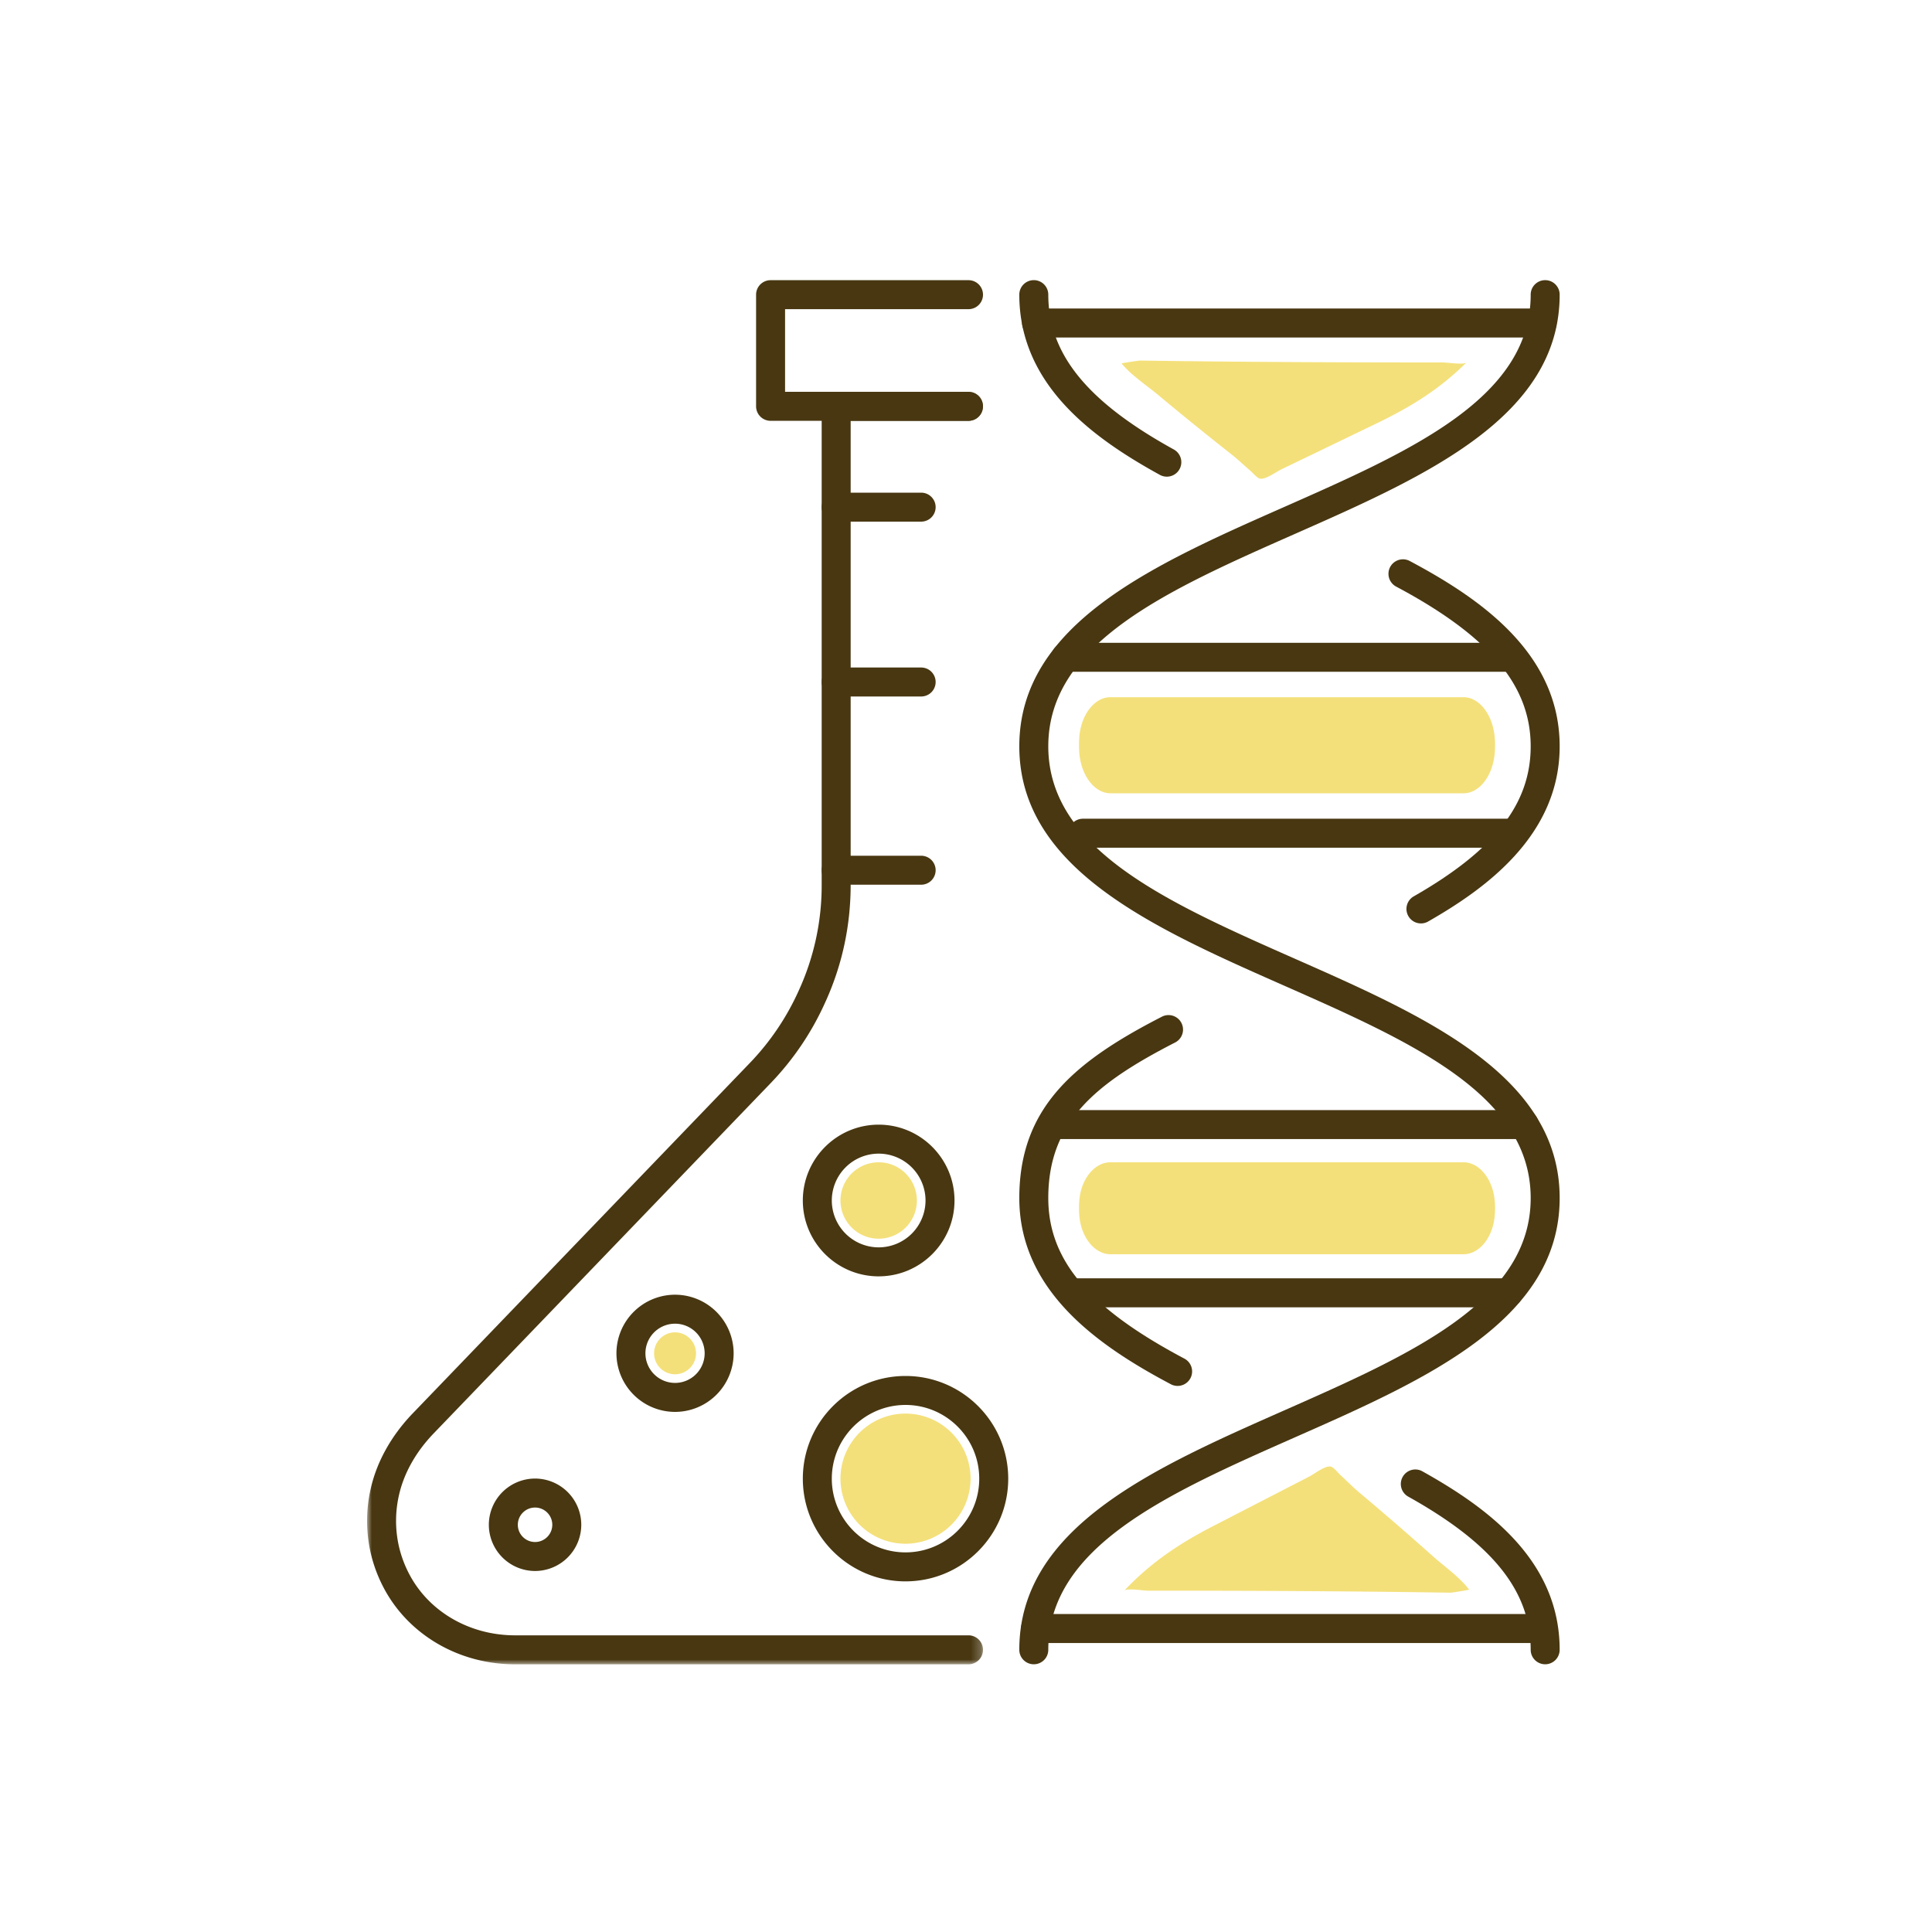 <svg xmlns="http://www.w3.org/2000/svg" xmlns:xlink="http://www.w3.org/1999/xlink" width="200" height="200" viewBox="0 0 200 200">
    <defs>
        <path id="a" d="M0 .273V132h63.76V.273z"/>
    </defs>
    <g fill="none" fill-rule="evenodd">
        <g transform="translate(38 40.289)">
            <mask id="b" fill="#fff">
                <use xlink:href="#a"/>
            </mask>
            <path fill="#483711" d="M62.26 132H15.322c-5.757 0-10.945-2.99-13.54-7.802a14.955 14.955 0 0 1-1.454-3.931 14.954 14.954 0 0 1 .038-6.404c.623-2.802 2.122-5.504 4.333-7.813l34.96-36.337a26.395 26.395 0 0 0 4.984-7.364 26.12 26.12 0 0 0 2.417-11.044V1.773a1.5 1.5 0 0 1 1.5-1.5h13.7a1.5 1.5 0 1 1 0 3h-12.2v48.032c0 4.297-.905 8.433-2.69 12.293a29.37 29.37 0 0 1-5.547 8.193l-34.96 36.336c-1.83 1.911-3.064 4.121-3.568 6.388a11.963 11.963 0 0 0-.033 5.123 11.924 11.924 0 0 0 1.162 3.136c2.07 3.84 6.246 6.226 10.898 6.226H62.26a1.5 1.5 0 1 1 0 3" mask="url(#b)"/>
        </g>
        <path fill="#483711" d="M100.26 43.562H79.77a1.5 1.5 0 0 1-1.5-1.5V30.505a1.5 1.5 0 0 1 1.5-1.5h20.49a1.5 1.5 0 1 1 0 3H81.27v8.557h18.99a1.5 1.5 0 1 1 0 3M95.357 54h-8.795a1.5 1.5 0 1 1 0-3h8.795a1.5 1.5 0 1 1 0 3m0 18.101h-8.795a1.5 1.5 0 1 1 0-3h8.795a1.5 1.5 0 1 1 0 3m0 19.484h-8.795a1.5 1.5 0 1 1 0-3h8.795a1.5 1.5 0 1 1 0 3m11.661 80.7a1.5 1.5 0 0 1-1.5-1.5c0-12.668 13.911-18.812 27.363-24.754 13.152-5.81 25.575-11.296 25.575-22.01 0-10.713-12.423-16.2-25.575-22.01-13.453-5.941-27.363-12.085-27.363-24.753 0-12.666 13.91-18.81 27.363-24.75 13.152-5.81 25.575-11.295 25.575-22.007a1.5 1.5 0 1 1 3 0c0 12.667-13.91 18.81-27.363 24.75-13.153 5.809-25.575 11.295-25.575 22.007 0 10.714 12.423 16.2 25.575 22.01 13.452 5.942 27.363 12.086 27.363 24.754 0 12.668-13.91 18.812-27.363 24.753-13.152 5.809-25.575 11.296-25.575 22.01a1.5 1.5 0 0 1-1.5 1.5m52.938 0a1.5 1.5 0 0 1-1.5-1.5c0-6.071-3.91-10.961-12.673-15.854a1.498 1.498 0 0 1-.58-2.04 1.497 1.497 0 0 1 2.042-.58c6.616 3.695 14.21 9.132 14.21 18.474a1.5 1.5 0 0 1-1.5 1.5"/>
        <path fill="#483711" d="M121.904 143.47c-.236 0-.477-.056-.701-.175-7.302-3.867-15.685-9.552-15.685-19.273 0-9.333 5.65-14.103 14.764-18.775a1.5 1.5 0 0 1 1.369 2.67c-8.318 4.263-13.133 8.264-13.133 16.105 0 6.422 4.214 11.392 14.09 16.622a1.5 1.5 0 0 1-.704 2.826m25.194-47.878a1.5 1.5 0 0 1-.746-2.803c8.37-4.784 12.104-9.574 12.104-15.531 0-6.306-4.295-11.406-13.927-16.534a1.5 1.5 0 0 1 1.41-2.648c7.224 3.847 15.517 9.503 15.517 19.182 0 9.28-7.771 14.795-13.615 18.136a1.497 1.497 0 0 1-.743.198m-26.311-46.248a1.49 1.49 0 0 1-.723-.187c-6.772-3.732-14.546-9.226-14.546-18.657a1.5 1.5 0 1 1 3 0c0 6.133 4.008 11.077 12.995 16.03a1.5 1.5 0 0 1-.726 2.814"/>
        <path fill="#483711" d="M159.635 34.937h-52.33a1.5 1.5 0 1 1 0-3h52.33a1.5 1.5 0 1 1 0 3m-3.494 34.605h-45.815a1.5 1.5 0 1 1 0-3h45.815a1.5 1.5 0 1 1 0 3m0 18.212h-44.034a1.5 1.5 0 1 1 0-3h44.034a1.5 1.5 0 1 1 0 3m1.641 30.161h-48.688a1.5 1.5 0 1 1 0-3h48.688a1.5 1.5 0 1 1 0 3m-1.641 17.417H111.37a1.5 1.5 0 1 1 0-3h44.772a1.5 1.5 0 1 1 0 3m3.387 34.753h-52.33a1.5 1.5 0 1 1 0-3h52.33a1.5 1.5 0 1 1 0 3M93.74 145.44c-4.209 0-7.632 3.424-7.632 7.632s3.423 7.63 7.631 7.63 7.632-3.422 7.632-7.63-3.424-7.632-7.632-7.632m0 18.263c-5.862 0-10.63-4.77-10.63-10.631 0-5.862 4.768-10.632 10.63-10.632 5.862 0 10.632 4.77 10.632 10.632s-4.77 10.63-10.632 10.63"/>
        <path fill="#F4E07A" d="M93.74 159.808a6.743 6.743 0 0 1-6.737-6.736c0-3.714 3.022-6.737 6.736-6.737s6.736 3.023 6.736 6.737a6.743 6.743 0 0 1-6.736 6.736"/>
        <path fill="#483711" d="M69.88 137.028a3.07 3.07 0 0 0-3.066 3.066 3.07 3.07 0 0 0 3.066 3.065 3.07 3.07 0 0 0 3.066-3.065 3.07 3.07 0 0 0-3.066-3.066m0 9.131a6.072 6.072 0 0 1-6.066-6.065 6.073 6.073 0 0 1 6.066-6.066 6.073 6.073 0 0 1 6.066 6.066 6.072 6.072 0 0 1-6.066 6.065"/>
        <path fill="#F4E07A" d="M69.88 142.265a2.173 2.173 0 0 1-2.17-2.17c0-1.197.973-2.171 2.17-2.171s2.171.974 2.171 2.17c0 1.197-.974 2.17-2.171 2.17"/>
        <path fill="#483711" d="M55.389 156.06c-.984 0-1.784.8-1.784 1.784s.8 1.784 1.784 1.784c.983 0 1.784-.8 1.784-1.784s-.801-1.784-1.784-1.784m0 6.568a4.79 4.79 0 0 1-4.784-4.784 4.79 4.79 0 0 1 4.784-4.784 4.79 4.79 0 0 1 4.784 4.784 4.79 4.79 0 0 1-4.784 4.784"/>
        <path fill="#F4E07A" d="M55.389 158.732"/>
        <path fill="#483711" d="M90.96 119.424a4.857 4.857 0 0 0-4.852 4.852 4.857 4.857 0 0 0 4.852 4.85 4.856 4.856 0 0 0 4.85-4.85 4.857 4.857 0 0 0-4.85-4.852m0 12.703c-4.33 0-7.852-3.522-7.852-7.851 0-4.33 3.522-7.852 7.852-7.852 4.329 0 7.85 3.522 7.85 7.852 0 4.329-3.521 7.85-7.85 7.85"/>
        <path fill="#F4E07A" d="M90.96 128.231a3.961 3.961 0 0 1-3.957-3.957 3.96 3.96 0 0 1 3.957-3.955 3.96 3.96 0 0 1 3.957 3.955 3.961 3.961 0 0 1-3.957 3.957m23.982-56.057h36.572c1.631 0 3.083 1.846 3.237 4.358l.011.232a9.86 9.86 0 0 1-.029 1.204c-.21 2.422-1.635 4.152-3.216 4.152H114.95c-1.635 0-3.099-1.855-3.236-4.375a11.575 11.575 0 0 1 .004-1.303c.145-2.476 1.615-4.268 3.223-4.268m.001 48.146h36.572c1.631 0 3.083 1.767 3.237 4.17l.011.223c.015.405.004.789-.029 1.152-.21 2.317-1.635 3.973-3.216 3.973H114.95c-1.635 0-3.099-1.775-3.236-4.186a10.604 10.604 0 0 1 .004-1.248c.145-2.37 1.615-4.084 3.223-4.084m1.165-82.697c-.019-.024 1.759-.301 1.926-.298 10.478.153 20.939.196 31.418.196.35 0 2.087.269 2.358 0-2.797 2.785-5.8 4.62-9.266 6.291l-9.889 4.771c-.541.262-1.643 1.081-2.219.967-.303-.06-.753-.611-.988-.81-.656-.558-1.283-1.167-1.959-1.699a348.033 348.033 0 0 1-7.608-6.166c-1.221-1.02-2.761-2.013-3.773-3.252m35.98 126.933c.02.026-1.759.32-1.926.319-10.478-.164-20.939-.21-31.418-.21-.35 0-2.087-.287-2.358-.001 2.797-2.973 5.8-4.933 9.266-6.718 3.296-1.7 6.593-3.398 9.889-5.096.542-.28 1.643-1.154 2.219-1.032.303.064.753.652.988.865.656.596 1.283 1.247 1.959 1.814a346.78 346.78 0 0 1 7.608 6.586c1.221 1.089 2.761 2.15 3.773 3.473"/>
    </g>
</svg>

